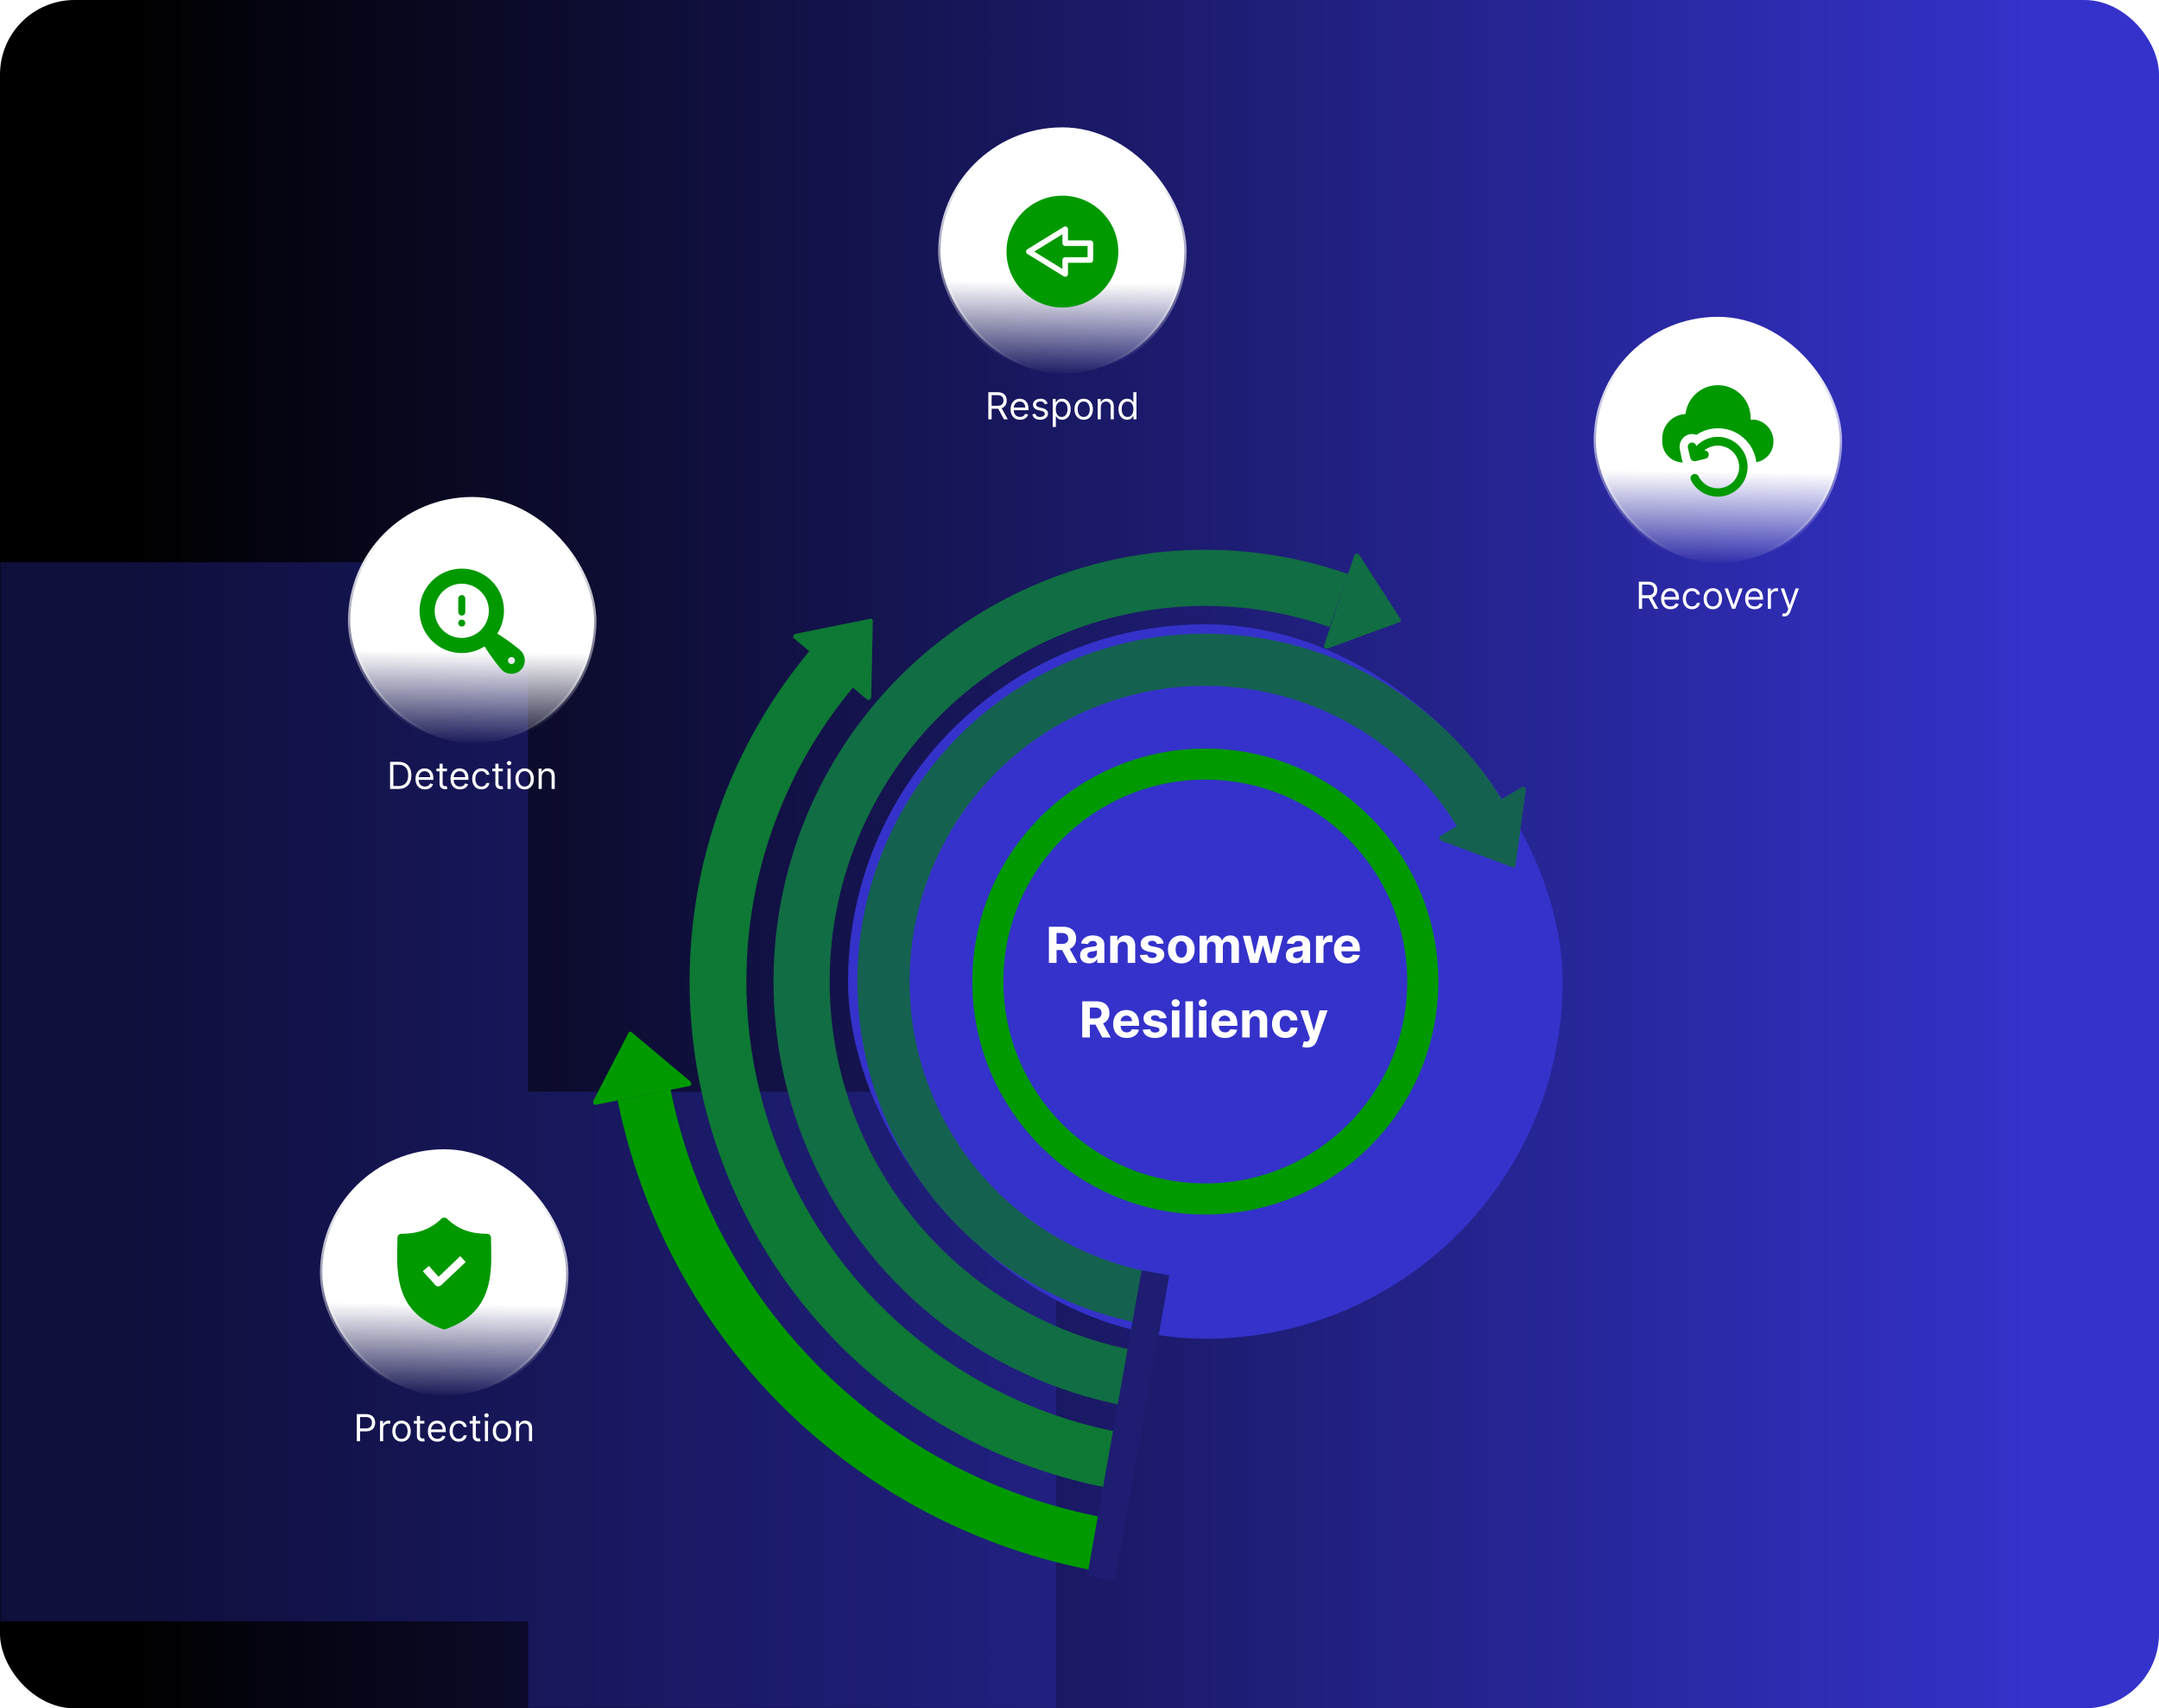 <svg width="695" height="550" viewBox="0 0 695 550" fill="none" xmlns="http://www.w3.org/2000/svg">
<rect width="695" height="550" rx="24" fill="url(#paint0_linear_2207_5895)"/>
<mask id="mask0_2207_5895" style="mask-type:alpha" maskUnits="userSpaceOnUse" x="0" y="0" width="695" height="550">
<rect width="695" height="550" rx="24" fill="url(#paint1_linear_2207_5895)"/>
</mask>
<g mask="url(#mask0_2207_5895)">
<path fill-rule="evenodd" clip-rule="evenodd" d="M170 181H0V351.488V521.977H170V692.466H340V521.977V351.488H170V181Z" fill="#3432CA" fill-opacity="0.3"/>
<g filter="url(#filter0_f_2207_5895)">
<rect x="273" y="201" width="230" height="230" rx="115" fill="#3432CA"/>
</g>
<path d="M367.874 426.177C349.505 422.821 332.267 414.927 317.727 403.211C303.187 391.495 291.807 376.329 284.623 359.094C277.438 341.859 274.676 323.101 276.589 304.527C278.502 285.952 285.029 268.151 295.575 252.742C306.121 237.333 320.353 224.805 336.975 216.298C353.598 207.791 372.083 203.575 390.75 204.034C409.417 204.492 427.673 209.611 443.858 218.923C460.043 228.236 473.642 241.447 483.419 257.356L469.106 266.152C460.796 252.63 449.236 241.401 435.479 233.485C421.722 225.569 406.205 221.218 390.338 220.829C374.471 220.439 358.758 224.022 344.629 231.253C330.5 238.484 318.403 249.133 309.439 262.23C300.474 275.328 294.927 290.459 293.301 306.248C291.675 322.036 294.022 337.98 300.129 352.63C306.236 367.28 315.909 380.17 328.268 390.129C340.627 400.088 355.279 406.798 370.893 409.65L367.874 426.177Z" fill="#156150"/>
<path d="M490.819 253.473C490.564 253.26 490.242 253.215 490.001 253.359L463.6 269.165C463.359 269.309 463.246 269.615 463.314 269.94C463.381 270.266 463.617 270.549 463.91 270.658L486.978 279.237C487.175 279.311 487.378 279.298 487.54 279.201C487.702 279.104 487.809 278.931 487.838 278.723L491.171 254.338C491.213 254.027 491.075 253.687 490.819 253.473Z" fill="#156150"/>
<path d="M363.022 452.737C344.163 449.292 326.22 441.983 310.322 431.27C294.424 420.556 280.914 406.67 270.641 390.484C260.368 374.297 253.554 356.161 250.628 337.214C247.702 318.268 248.728 298.921 253.639 280.389C258.55 261.858 267.242 244.543 279.168 229.533C291.094 214.522 305.995 202.141 322.937 193.168C339.878 184.194 358.492 178.822 377.61 177.389C396.727 175.956 415.935 178.493 434.024 184.841L428.041 201.891C412.303 196.369 395.593 194.162 378.961 195.408C362.328 196.655 346.134 201.329 331.395 209.136C316.656 216.943 303.691 227.715 293.316 240.773C282.941 253.832 275.379 268.896 271.106 285.019C266.833 301.141 265.941 317.973 268.487 334.456C271.032 350.94 276.96 366.718 285.897 380.801C294.835 394.883 306.589 406.964 320.42 416.285C334.252 425.605 349.862 431.964 366.269 434.961L363.022 452.737Z" fill="#116D43"/>
<path d="M436.715 178.217C436.383 178.22 436.108 178.396 436.019 178.662L426.223 207.831C426.134 208.098 426.247 208.403 426.51 208.607C426.773 208.811 427.135 208.873 427.429 208.765L450.537 200.296C450.735 200.224 450.881 200.082 450.941 199.903C451.001 199.724 450.97 199.523 450.857 199.346L437.544 178.646C437.374 178.382 437.048 178.213 436.715 178.217Z" fill="#116D43"/>
<path d="M358.17 479.298C329.561 474.072 302.827 461.421 280.645 442.613C258.463 423.805 241.611 399.5 231.778 372.13C221.944 344.761 219.473 315.288 224.613 286.664C229.752 258.039 242.322 231.267 261.063 209.028L275.026 220.795C258.347 240.588 247.16 264.415 242.585 289.891C238.011 315.367 240.21 341.597 248.962 365.956C257.714 390.315 272.712 411.947 292.454 428.686C312.196 445.425 335.989 456.684 361.451 461.335L358.17 479.298Z" fill="#0E7835"/>
<path d="M255.375 204.673C255.257 204.984 255.321 205.303 255.536 205.484L279.136 225.229C279.351 225.409 279.677 225.415 279.963 225.244C280.248 225.074 280.438 224.759 280.445 224.445L280.972 199.84C280.977 199.63 280.897 199.442 280.753 199.321C280.608 199.2 280.409 199.155 280.203 199.197L256.077 204.057C255.769 204.119 255.493 204.362 255.375 204.673Z" fill="#0E7835"/>
<path d="M353.318 505.858C315.358 498.924 280.348 480.77 252.808 453.74C225.269 426.709 206.464 392.045 198.822 354.221L215.848 350.781C222.802 385.201 239.915 416.746 264.976 441.343C290.037 465.94 321.896 482.461 356.439 488.771L353.318 505.858Z" fill="#009900"/>
<path d="M191.06 355.303C191.229 355.59 191.517 355.74 191.793 355.685L221.963 349.637C222.238 349.582 222.447 349.332 222.492 349.002C222.538 348.672 222.411 348.327 222.171 348.126L203.311 332.315C203.149 332.18 202.954 332.124 202.769 332.161C202.583 332.198 202.424 332.325 202.328 332.512L191.018 354.371C190.874 354.649 190.891 355.016 191.06 355.303Z" fill="#009900"/>
<circle cx="388" cy="316" r="70" stroke="#009900" stroke-width="10"/>
<path d="M337.652 310V298.364H342.243C343.122 298.364 343.872 298.521 344.493 298.835C345.118 299.146 345.593 299.587 345.919 300.159C346.249 300.727 346.413 301.396 346.413 302.165C346.413 302.937 346.247 303.602 345.913 304.159C345.58 304.712 345.097 305.136 344.464 305.432C343.836 305.727 343.074 305.875 342.18 305.875H339.107V303.898H341.783C342.252 303.898 342.643 303.833 342.953 303.705C343.264 303.576 343.495 303.383 343.646 303.125C343.802 302.867 343.879 302.547 343.879 302.165C343.879 301.778 343.802 301.453 343.646 301.188C343.495 300.922 343.262 300.722 342.947 300.585C342.637 300.445 342.245 300.375 341.771 300.375H340.112V310H337.652ZM343.936 304.705L346.828 310H344.112L341.283 304.705H343.936ZM350.595 310.165C350.038 310.165 349.542 310.068 349.107 309.875C348.671 309.678 348.326 309.388 348.072 309.006C347.822 308.619 347.697 308.138 347.697 307.562C347.697 307.078 347.786 306.67 347.964 306.341C348.143 306.011 348.385 305.746 348.692 305.545C348.999 305.345 349.347 305.193 349.737 305.091C350.131 304.989 350.544 304.917 350.976 304.875C351.483 304.822 351.893 304.773 352.203 304.727C352.514 304.678 352.739 304.606 352.879 304.511C353.019 304.417 353.089 304.277 353.089 304.091V304.057C353.089 303.697 352.976 303.419 352.749 303.222C352.525 303.025 352.207 302.926 351.794 302.926C351.358 302.926 351.012 303.023 350.754 303.216C350.497 303.405 350.326 303.644 350.243 303.932L348.004 303.75C348.118 303.22 348.341 302.761 348.675 302.375C349.008 301.985 349.438 301.686 349.964 301.477C350.495 301.265 351.108 301.159 351.805 301.159C352.29 301.159 352.754 301.216 353.197 301.33C353.644 301.443 354.04 301.619 354.385 301.858C354.733 302.097 355.008 302.403 355.209 302.778C355.41 303.15 355.51 303.595 355.51 304.114V310H353.214V308.79H353.146C353.006 309.062 352.819 309.303 352.584 309.511C352.349 309.716 352.067 309.877 351.737 309.994C351.408 310.108 351.027 310.165 350.595 310.165ZM351.288 308.494C351.644 308.494 351.959 308.424 352.232 308.284C352.504 308.14 352.718 307.947 352.874 307.705C353.029 307.462 353.107 307.187 353.107 306.881V305.955C353.031 306.004 352.927 306.049 352.794 306.091C352.665 306.129 352.519 306.165 352.357 306.199C352.194 306.229 352.031 306.258 351.868 306.284C351.705 306.307 351.557 306.328 351.425 306.347C351.141 306.388 350.893 306.455 350.68 306.545C350.468 306.636 350.304 306.759 350.186 306.915C350.069 307.066 350.01 307.256 350.01 307.483C350.01 307.812 350.129 308.064 350.368 308.239C350.61 308.409 350.917 308.494 351.288 308.494ZM359.808 304.955V310H357.388V301.273H359.695V302.812H359.797C359.99 302.305 360.314 301.903 360.768 301.608C361.223 301.309 361.774 301.159 362.422 301.159C363.028 301.159 363.556 301.292 364.007 301.557C364.458 301.822 364.808 302.201 365.058 302.693C365.308 303.182 365.433 303.765 365.433 304.443V310H363.013V304.875C363.017 304.341 362.88 303.924 362.604 303.625C362.327 303.322 361.946 303.17 361.462 303.17C361.136 303.17 360.848 303.241 360.598 303.381C360.352 303.521 360.159 303.725 360.018 303.994C359.882 304.259 359.812 304.58 359.808 304.955ZM374.602 303.761L372.386 303.898C372.348 303.708 372.267 303.538 372.142 303.386C372.017 303.231 371.852 303.108 371.648 303.017C371.447 302.922 371.206 302.875 370.926 302.875C370.551 302.875 370.235 302.955 369.977 303.114C369.72 303.269 369.591 303.477 369.591 303.739C369.591 303.947 369.674 304.123 369.841 304.267C370.008 304.411 370.294 304.527 370.699 304.614L372.278 304.932C373.127 305.106 373.759 305.386 374.176 305.773C374.593 306.159 374.801 306.667 374.801 307.295C374.801 307.867 374.633 308.369 374.295 308.801C373.962 309.233 373.504 309.57 372.92 309.812C372.341 310.051 371.672 310.17 370.915 310.17C369.759 310.17 368.839 309.93 368.153 309.449C367.472 308.964 367.072 308.305 366.955 307.472L369.335 307.347C369.407 307.699 369.581 307.968 369.858 308.153C370.134 308.335 370.489 308.426 370.92 308.426C371.345 308.426 371.686 308.345 371.943 308.182C372.205 308.015 372.337 307.801 372.341 307.54C372.337 307.32 372.244 307.14 372.062 307C371.881 306.856 371.6 306.746 371.222 306.67L369.71 306.369C368.858 306.199 368.223 305.903 367.807 305.483C367.394 305.062 367.188 304.527 367.188 303.875C367.188 303.314 367.339 302.831 367.642 302.426C367.949 302.021 368.379 301.708 368.932 301.489C369.489 301.269 370.14 301.159 370.886 301.159C371.989 301.159 372.856 301.392 373.489 301.858C374.125 302.324 374.496 302.958 374.602 303.761ZM380.268 310.17C379.386 310.17 378.623 309.983 377.979 309.608C377.339 309.229 376.844 308.703 376.496 308.028C376.147 307.35 375.973 306.564 375.973 305.67C375.973 304.769 376.147 303.981 376.496 303.307C376.844 302.629 377.339 302.102 377.979 301.727C378.623 301.348 379.386 301.159 380.268 301.159C381.151 301.159 381.912 301.348 382.553 301.727C383.196 302.102 383.693 302.629 384.041 303.307C384.39 303.981 384.564 304.769 384.564 305.67C384.564 306.564 384.39 307.35 384.041 308.028C383.693 308.703 383.196 309.229 382.553 309.608C381.912 309.983 381.151 310.17 380.268 310.17ZM380.28 308.295C380.681 308.295 381.017 308.182 381.286 307.955C381.554 307.723 381.757 307.409 381.893 307.011C382.034 306.614 382.104 306.161 382.104 305.653C382.104 305.146 382.034 304.693 381.893 304.295C381.757 303.898 381.554 303.583 381.286 303.352C381.017 303.121 380.681 303.006 380.28 303.006C379.875 303.006 379.534 303.121 379.257 303.352C378.984 303.583 378.778 303.898 378.638 304.295C378.501 304.693 378.433 305.146 378.433 305.653C378.433 306.161 378.501 306.614 378.638 307.011C378.778 307.409 378.984 307.723 379.257 307.955C379.534 308.182 379.875 308.295 380.28 308.295ZM386.138 310V301.273H388.445V302.812H388.547C388.729 302.301 389.032 301.898 389.456 301.602C389.88 301.307 390.388 301.159 390.979 301.159C391.577 301.159 392.087 301.309 392.507 301.608C392.928 301.903 393.208 302.305 393.348 302.812H393.439C393.617 302.312 393.939 301.913 394.405 301.614C394.875 301.311 395.429 301.159 396.07 301.159C396.884 301.159 397.545 301.419 398.053 301.938C398.564 302.453 398.82 303.184 398.82 304.131V310H396.405V304.608C396.405 304.123 396.276 303.759 396.018 303.517C395.761 303.275 395.439 303.153 395.053 303.153C394.613 303.153 394.27 303.294 394.024 303.574C393.778 303.85 393.655 304.216 393.655 304.67V310H391.308V304.557C391.308 304.129 391.185 303.788 390.939 303.534C390.696 303.28 390.376 303.153 389.979 303.153C389.71 303.153 389.467 303.222 389.251 303.358C389.039 303.491 388.871 303.678 388.746 303.92C388.621 304.159 388.558 304.439 388.558 304.761V310H386.138ZM402.453 310L400.078 301.273H402.527L403.879 307.136H403.959L405.368 301.273H407.771L409.203 307.102H409.277L410.607 301.273H413.05L410.68 310H408.118L406.618 304.511H406.51L405.01 310H402.453ZM416.83 310.165C416.273 310.165 415.777 310.068 415.341 309.875C414.905 309.678 414.561 309.388 414.307 309.006C414.057 308.619 413.932 308.138 413.932 307.562C413.932 307.078 414.021 306.67 414.199 306.341C414.377 306.011 414.619 305.746 414.926 305.545C415.233 305.345 415.581 305.193 415.972 305.091C416.366 304.989 416.778 304.917 417.21 304.875C417.718 304.822 418.127 304.773 418.438 304.727C418.748 304.678 418.973 304.606 419.114 304.511C419.254 304.417 419.324 304.277 419.324 304.091V304.057C419.324 303.697 419.21 303.419 418.983 303.222C418.759 303.025 418.441 302.926 418.028 302.926C417.593 302.926 417.246 303.023 416.989 303.216C416.731 303.405 416.561 303.644 416.477 303.932L414.239 303.75C414.352 303.22 414.576 302.761 414.909 302.375C415.242 301.985 415.672 301.686 416.199 301.477C416.729 301.265 417.343 301.159 418.04 301.159C418.525 301.159 418.989 301.216 419.432 301.33C419.879 301.443 420.275 301.619 420.619 301.858C420.968 302.097 421.242 302.403 421.443 302.778C421.644 303.15 421.744 303.595 421.744 304.114V310H419.449V308.79H419.381C419.241 309.062 419.053 309.303 418.818 309.511C418.583 309.716 418.301 309.877 417.972 309.994C417.642 310.108 417.261 310.165 416.83 310.165ZM417.523 308.494C417.879 308.494 418.193 308.424 418.466 308.284C418.739 308.14 418.953 307.947 419.108 307.705C419.263 307.462 419.341 307.187 419.341 306.881V305.955C419.265 306.004 419.161 306.049 419.028 306.091C418.9 306.129 418.754 306.165 418.591 306.199C418.428 306.229 418.265 306.258 418.102 306.284C417.939 306.307 417.792 306.328 417.659 306.347C417.375 306.388 417.127 306.455 416.915 306.545C416.703 306.636 416.538 306.759 416.42 306.915C416.303 307.066 416.244 307.256 416.244 307.483C416.244 307.812 416.364 308.064 416.602 308.239C416.845 308.409 417.152 308.494 417.523 308.494ZM423.622 310V301.273H425.969V302.795H426.06C426.219 302.254 426.486 301.845 426.861 301.568C427.236 301.288 427.668 301.148 428.156 301.148C428.277 301.148 428.408 301.155 428.548 301.17C428.688 301.186 428.812 301.206 428.918 301.233V303.381C428.804 303.347 428.647 303.316 428.446 303.29C428.245 303.263 428.062 303.25 427.895 303.25C427.539 303.25 427.221 303.328 426.94 303.483C426.664 303.634 426.444 303.847 426.281 304.119C426.122 304.392 426.043 304.706 426.043 305.062V310H423.622ZM433.74 310.17C432.842 310.17 432.07 309.989 431.422 309.625C430.778 309.258 430.282 308.739 429.933 308.068C429.585 307.394 429.411 306.597 429.411 305.676C429.411 304.778 429.585 303.991 429.933 303.312C430.282 302.634 430.772 302.106 431.405 301.727C432.041 301.348 432.787 301.159 433.643 301.159C434.219 301.159 434.755 301.252 435.251 301.438C435.751 301.619 436.187 301.894 436.558 302.261C436.933 302.629 437.225 303.091 437.433 303.648C437.642 304.201 437.746 304.848 437.746 305.591V306.256H430.376V304.756H435.467C435.467 304.407 435.392 304.098 435.24 303.83C435.089 303.561 434.878 303.35 434.609 303.199C434.344 303.044 434.036 302.966 433.683 302.966C433.316 302.966 432.99 303.051 432.706 303.222C432.426 303.388 432.206 303.614 432.047 303.898C431.888 304.178 431.806 304.491 431.803 304.835V306.261C431.803 306.693 431.882 307.066 432.041 307.381C432.204 307.695 432.433 307.938 432.729 308.108C433.024 308.278 433.375 308.364 433.78 308.364C434.049 308.364 434.295 308.326 434.518 308.25C434.742 308.174 434.933 308.061 435.092 307.909C435.251 307.758 435.373 307.572 435.456 307.352L437.695 307.5C437.581 308.038 437.348 308.508 436.996 308.909C436.647 309.307 436.196 309.617 435.643 309.841C435.094 310.061 434.46 310.17 433.74 310.17ZM348.379 334V322.364H352.969C353.848 322.364 354.598 322.521 355.219 322.835C355.844 323.146 356.32 323.587 356.646 324.159C356.975 324.727 357.14 325.396 357.14 326.165C357.14 326.937 356.973 327.602 356.64 328.159C356.307 328.712 355.824 329.136 355.191 329.432C354.562 329.727 353.801 329.875 352.907 329.875H349.833V327.898H352.509C352.979 327.898 353.369 327.833 353.68 327.705C353.99 327.576 354.221 327.383 354.373 327.125C354.528 326.867 354.606 326.547 354.606 326.165C354.606 325.778 354.528 325.453 354.373 325.188C354.221 324.922 353.988 324.722 353.674 324.585C353.363 324.445 352.971 324.375 352.498 324.375H350.839V334H348.379ZM354.663 328.705L357.555 334H354.839L352.009 328.705H354.663ZM362.67 334.17C361.772 334.17 360.999 333.989 360.352 333.625C359.708 333.258 359.211 332.739 358.863 332.068C358.514 331.394 358.34 330.597 358.34 329.676C358.34 328.778 358.514 327.991 358.863 327.312C359.211 326.634 359.702 326.106 360.335 325.727C360.971 325.348 361.717 325.159 362.573 325.159C363.149 325.159 363.685 325.252 364.181 325.438C364.681 325.619 365.117 325.894 365.488 326.261C365.863 326.629 366.155 327.091 366.363 327.648C366.571 328.201 366.675 328.848 366.675 329.591V330.256H359.306V328.756H364.397C364.397 328.407 364.321 328.098 364.17 327.83C364.018 327.561 363.808 327.35 363.539 327.199C363.274 327.044 362.965 326.966 362.613 326.966C362.246 326.966 361.92 327.051 361.636 327.222C361.355 327.388 361.136 327.614 360.977 327.898C360.817 328.178 360.736 328.491 360.732 328.835V330.261C360.732 330.693 360.812 331.066 360.971 331.381C361.134 331.695 361.363 331.938 361.658 332.108C361.954 332.278 362.304 332.364 362.71 332.364C362.978 332.364 363.225 332.326 363.448 332.25C363.672 332.174 363.863 332.061 364.022 331.909C364.181 331.758 364.302 331.572 364.386 331.352L366.624 331.5C366.511 332.038 366.278 332.508 365.925 332.909C365.577 333.307 365.126 333.617 364.573 333.841C364.024 334.061 363.389 334.17 362.67 334.17ZM375.516 327.761L373.3 327.898C373.263 327.708 373.181 327.538 373.056 327.386C372.931 327.231 372.766 327.108 372.562 327.017C372.361 326.922 372.121 326.875 371.84 326.875C371.465 326.875 371.149 326.955 370.891 327.114C370.634 327.269 370.505 327.477 370.505 327.739C370.505 327.947 370.588 328.123 370.755 328.267C370.922 328.411 371.208 328.527 371.613 328.614L373.192 328.932C374.041 329.106 374.674 329.386 375.09 329.773C375.507 330.159 375.715 330.667 375.715 331.295C375.715 331.867 375.547 332.369 375.21 332.801C374.876 333.233 374.418 333.57 373.835 333.812C373.255 334.051 372.586 334.17 371.829 334.17C370.674 334.17 369.753 333.93 369.067 333.449C368.386 332.964 367.986 332.305 367.869 331.472L370.249 331.347C370.321 331.699 370.496 331.968 370.772 332.153C371.049 332.335 371.403 332.426 371.835 332.426C372.259 332.426 372.6 332.345 372.857 332.182C373.119 332.015 373.251 331.801 373.255 331.54C373.251 331.32 373.158 331.14 372.977 331C372.795 330.856 372.514 330.746 372.136 330.67L370.624 330.369C369.772 330.199 369.138 329.903 368.721 329.483C368.308 329.062 368.102 328.527 368.102 327.875C368.102 327.314 368.253 326.831 368.556 326.426C368.863 326.021 369.293 325.708 369.846 325.489C370.403 325.269 371.054 325.159 371.8 325.159C372.903 325.159 373.77 325.392 374.403 325.858C375.039 326.324 375.41 326.958 375.516 327.761ZM377.239 334V325.273H379.66V334H377.239ZM378.455 324.148C378.095 324.148 377.787 324.028 377.529 323.79C377.275 323.547 377.148 323.258 377.148 322.92C377.148 322.587 377.275 322.301 377.529 322.062C377.787 321.82 378.095 321.699 378.455 321.699C378.815 321.699 379.122 321.82 379.376 322.062C379.633 322.301 379.762 322.587 379.762 322.92C379.762 323.258 379.633 323.547 379.376 323.79C379.122 324.028 378.815 324.148 378.455 324.148ZM384.019 322.364V334H381.599V322.364H384.019ZM385.958 334V325.273H388.379V334H385.958ZM387.174 324.148C386.814 324.148 386.505 324.028 386.248 323.79C385.994 323.547 385.867 323.258 385.867 322.92C385.867 322.587 385.994 322.301 386.248 322.062C386.505 321.82 386.814 321.699 387.174 321.699C387.534 321.699 387.841 321.82 388.094 322.062C388.352 322.301 388.481 322.587 388.481 322.92C388.481 323.258 388.352 323.547 388.094 323.79C387.841 324.028 387.534 324.148 387.174 324.148ZM394.295 334.17C393.397 334.17 392.624 333.989 391.977 333.625C391.333 333.258 390.836 332.739 390.488 332.068C390.139 331.394 389.965 330.597 389.965 329.676C389.965 328.778 390.139 327.991 390.488 327.312C390.836 326.634 391.327 326.106 391.96 325.727C392.596 325.348 393.342 325.159 394.198 325.159C394.774 325.159 395.31 325.252 395.806 325.438C396.306 325.619 396.742 325.894 397.113 326.261C397.488 326.629 397.78 327.091 397.988 327.648C398.196 328.201 398.3 328.848 398.3 329.591V330.256H390.931V328.756H396.022C396.022 328.407 395.946 328.098 395.795 327.83C395.643 327.561 395.433 327.35 395.164 327.199C394.899 327.044 394.59 326.966 394.238 326.966C393.871 326.966 393.545 327.051 393.261 327.222C392.98 327.388 392.761 327.614 392.602 327.898C392.442 328.178 392.361 328.491 392.357 328.835V330.261C392.357 330.693 392.437 331.066 392.596 331.381C392.759 331.695 392.988 331.938 393.283 332.108C393.579 332.278 393.929 332.364 394.335 332.364C394.603 332.364 394.85 332.326 395.073 332.25C395.297 332.174 395.488 332.061 395.647 331.909C395.806 331.758 395.927 331.572 396.011 331.352L398.249 331.5C398.136 332.038 397.903 332.508 397.55 332.909C397.202 333.307 396.751 333.617 396.198 333.841C395.649 334.061 395.014 334.17 394.295 334.17ZM402.3 328.955V334H399.88V325.273H402.187V326.812H402.289C402.482 326.305 402.806 325.903 403.261 325.608C403.715 325.309 404.266 325.159 404.914 325.159C405.52 325.159 406.049 325.292 406.499 325.557C406.95 325.822 407.3 326.201 407.55 326.693C407.8 327.182 407.925 327.765 407.925 328.443V334H405.505V328.875C405.509 328.341 405.372 327.924 405.096 327.625C404.819 327.322 404.439 327.17 403.954 327.17C403.628 327.17 403.34 327.241 403.09 327.381C402.844 327.521 402.651 327.725 402.511 327.994C402.374 328.259 402.304 328.58 402.3 328.955ZM413.776 334.17C412.882 334.17 412.113 333.981 411.469 333.602C410.829 333.22 410.337 332.689 409.992 332.011C409.651 331.333 409.481 330.553 409.481 329.67C409.481 328.777 409.653 327.992 409.998 327.318C410.346 326.64 410.841 326.112 411.481 325.733C412.121 325.35 412.882 325.159 413.765 325.159C414.526 325.159 415.193 325.297 415.765 325.574C416.337 325.85 416.79 326.239 417.123 326.739C417.456 327.239 417.64 327.826 417.674 328.5H415.39C415.326 328.064 415.155 327.714 414.879 327.449C414.606 327.18 414.248 327.045 413.805 327.045C413.43 327.045 413.102 327.148 412.822 327.352C412.545 327.553 412.329 327.847 412.174 328.233C412.019 328.619 411.941 329.087 411.941 329.636C411.941 330.193 412.017 330.667 412.168 331.057C412.324 331.447 412.541 331.744 412.822 331.949C413.102 332.153 413.43 332.256 413.805 332.256C414.081 332.256 414.329 332.199 414.549 332.085C414.772 331.972 414.956 331.807 415.1 331.591C415.248 331.371 415.344 331.108 415.39 330.801H417.674C417.636 331.468 417.454 332.055 417.129 332.562C416.807 333.066 416.362 333.46 415.793 333.744C415.225 334.028 414.553 334.17 413.776 334.17ZM420.718 337.273C420.411 337.273 420.123 337.248 419.854 337.199C419.589 337.153 419.37 337.095 419.195 337.023L419.741 335.216C420.025 335.303 420.281 335.35 420.508 335.358C420.739 335.366 420.938 335.313 421.104 335.199C421.275 335.085 421.413 334.892 421.519 334.619L421.661 334.25L418.531 325.273H421.076L422.883 331.682H422.974L424.798 325.273H427.36L423.968 334.943C423.805 335.413 423.584 335.822 423.303 336.17C423.027 336.523 422.676 336.794 422.252 336.983C421.828 337.176 421.317 337.273 420.718 337.273Z" fill="white"/>
<rect x="513.75" y="102.75" width="78.5" height="78.5" rx="39.25" fill="url(#paint2_linear_2207_5895)" stroke="url(#paint3_linear_2207_5895)" stroke-width="1.5"/>
<g clip-path="url(#clip0_2207_5895)">
<path d="M570.886 142.232C570.888 143.799 570.338 145.317 569.331 146.519C568.324 147.72 566.926 148.528 565.383 148.8C565.022 145.776 563.559 142.991 561.275 140.978C558.991 138.964 556.044 137.863 552.999 137.884C550.546 137.88 548.148 138.615 546.12 139.994C545.385 139.727 544.591 139.669 543.826 139.829C543.298 139.956 542.801 140.186 542.362 140.505C541.923 140.825 541.551 141.228 541.268 141.692C540.985 142.155 540.796 142.67 540.713 143.207C540.629 143.743 540.652 144.291 540.781 144.819L541.331 147.516L541.441 148.029C541.509 148.32 541.607 148.603 541.735 148.873C539.972 148.868 538.283 148.165 537.038 146.916C535.793 145.668 535.094 143.977 535.094 142.214V141.095C535.096 139.084 535.874 137.152 537.265 135.7C538.655 134.248 540.552 133.387 542.56 133.298C542.876 130.618 544.209 128.162 546.283 126.436C548.357 124.71 551.015 123.846 553.707 124.023C556.4 124.199 558.922 125.402 560.753 127.384C562.584 129.366 563.585 131.976 563.548 134.674C563.557 134.832 563.557 134.992 563.548 135.151C564.072 135.086 564.602 135.086 565.126 135.151C566.772 135.452 568.257 136.33 569.313 137.628C570.369 138.927 570.927 140.559 570.886 142.232ZM552.999 140.636C551.693 140.635 550.401 140.901 549.202 141.418C548.003 141.936 546.923 142.694 546.028 143.645V143.535C545.941 143.178 545.717 142.87 545.404 142.678C545.092 142.486 544.716 142.424 544.358 142.507C544.182 142.55 544.016 142.628 543.87 142.735C543.724 142.842 543.601 142.977 543.507 143.132C543.413 143.287 543.351 143.46 543.324 143.639C543.297 143.818 543.305 144.001 543.349 144.177L544.12 147.406C544.19 147.708 544.361 147.978 544.604 148.171C544.847 148.364 545.149 148.469 545.459 148.47H545.771L549.018 147.699C549.372 147.608 549.677 147.383 549.869 147.072C550.06 146.76 550.124 146.387 550.046 146.03C549.965 145.721 549.781 145.45 549.523 145.263C549.266 145.076 548.951 144.983 548.633 145.002C549.74 144.101 551.1 143.567 552.524 143.474C553.948 143.38 555.366 143.732 556.582 144.48C557.797 145.228 558.75 146.336 559.307 147.65C559.865 148.963 560.001 150.418 559.695 151.812C559.389 153.206 558.658 154.471 557.601 155.431C556.545 156.39 555.216 156.998 553.799 157.169C552.382 157.34 550.947 157.066 549.693 156.385C548.438 155.704 547.427 154.649 546.798 153.368C546.638 153.039 546.353 152.788 546.008 152.67C545.662 152.551 545.283 152.574 544.955 152.735C544.626 152.896 544.375 153.18 544.256 153.526C544.138 153.872 544.161 154.25 544.322 154.579C545.088 156.11 546.249 157.409 547.684 158.342C549.12 159.275 550.778 159.809 552.489 159.888C554.199 159.968 555.9 159.59 557.415 158.793C558.931 157.996 560.207 156.81 561.111 155.356C562.016 153.903 562.517 152.234 562.562 150.523C562.608 148.811 562.196 147.118 561.37 145.619C560.543 144.119 559.332 142.867 557.861 141.991C556.39 141.115 554.711 140.647 552.999 140.636Z" fill="#009900"/>
</g>
<path d="M527.561 196V187.273H530.51C531.191 187.273 531.751 187.389 532.189 187.622C532.626 187.852 532.95 188.169 533.16 188.572C533.37 188.976 533.475 189.435 533.475 189.949C533.475 190.463 533.37 190.919 533.16 191.317C532.95 191.714 532.627 192.027 532.193 192.254C531.758 192.479 531.203 192.591 530.527 192.591H528.14V191.636H530.493C530.958 191.636 531.333 191.568 531.618 191.432C531.904 191.295 532.112 191.102 532.24 190.852C532.37 190.599 532.436 190.298 532.436 189.949C532.436 189.599 532.37 189.294 532.24 189.033C532.109 188.771 531.9 188.57 531.613 188.428C531.326 188.283 530.947 188.21 530.475 188.21H528.618V196H527.561ZM531.669 192.08L533.816 196H532.589L530.475 192.08H531.669ZM537.774 196.136C537.143 196.136 536.599 195.997 536.142 195.719C535.688 195.438 535.337 195.045 535.089 194.543C534.845 194.037 534.723 193.449 534.723 192.778C534.723 192.108 534.845 191.517 535.089 191.006C535.337 190.491 535.68 190.091 536.121 189.804C536.564 189.514 537.081 189.369 537.672 189.369C538.013 189.369 538.349 189.426 538.682 189.54C539.014 189.653 539.317 189.838 539.589 190.094C539.862 190.347 540.08 190.682 540.241 191.099C540.403 191.517 540.484 192.031 540.484 192.642V193.068H535.439V192.199H539.462C539.462 191.83 539.388 191.5 539.24 191.21C539.095 190.92 538.888 190.692 538.618 190.524C538.351 190.357 538.036 190.273 537.672 190.273C537.271 190.273 536.925 190.372 536.632 190.571C536.342 190.767 536.119 191.023 535.963 191.338C535.807 191.653 535.729 191.991 535.729 192.352V192.932C535.729 193.426 535.814 193.845 535.984 194.189C536.158 194.53 536.398 194.79 536.705 194.969C537.011 195.145 537.368 195.233 537.774 195.233C538.038 195.233 538.277 195.196 538.49 195.122C538.706 195.045 538.892 194.932 539.048 194.781C539.205 194.628 539.325 194.437 539.411 194.21L540.382 194.483C540.28 194.812 540.108 195.102 539.866 195.352C539.625 195.599 539.327 195.793 538.972 195.932C538.616 196.068 538.217 196.136 537.774 196.136ZM544.673 196.136C544.06 196.136 543.531 195.991 543.088 195.702C542.645 195.412 542.304 195.013 542.065 194.504C541.827 193.996 541.707 193.415 541.707 192.761C541.707 192.097 541.83 191.51 542.074 191.001C542.321 190.49 542.665 190.091 543.105 189.804C543.548 189.514 544.065 189.369 544.656 189.369C545.116 189.369 545.531 189.455 545.901 189.625C546.27 189.795 546.572 190.034 546.808 190.341C547.044 190.648 547.19 191.006 547.247 191.415H546.241C546.165 191.116 545.994 190.852 545.73 190.622C545.469 190.389 545.116 190.273 544.673 190.273C544.281 190.273 543.938 190.375 543.642 190.58C543.349 190.781 543.121 191.067 542.956 191.436C542.794 191.803 542.713 192.233 542.713 192.727C542.713 193.233 542.793 193.673 542.952 194.048C543.114 194.423 543.341 194.714 543.634 194.922C543.929 195.129 544.276 195.233 544.673 195.233C544.935 195.233 545.172 195.188 545.385 195.097C545.598 195.006 545.778 194.875 545.926 194.705C546.074 194.534 546.179 194.33 546.241 194.091H547.247C547.19 194.477 547.05 194.825 546.825 195.135C546.604 195.442 546.31 195.686 545.943 195.868C545.58 196.047 545.156 196.136 544.673 196.136ZM551.376 196.136C550.786 196.136 550.267 195.996 549.821 195.714C549.378 195.433 549.031 195.04 548.781 194.534C548.534 194.028 548.411 193.437 548.411 192.761C548.411 192.08 548.534 191.484 548.781 190.976C549.031 190.467 549.378 190.072 549.821 189.791C550.267 189.51 550.786 189.369 551.376 189.369C551.967 189.369 552.484 189.51 552.928 189.791C553.374 190.072 553.72 190.467 553.967 190.976C554.217 191.484 554.342 192.08 554.342 192.761C554.342 193.437 554.217 194.028 553.967 194.534C553.72 195.04 553.374 195.433 552.928 195.714C552.484 195.996 551.967 196.136 551.376 196.136ZM551.376 195.233C551.825 195.233 552.195 195.118 552.484 194.888C552.774 194.658 552.989 194.355 553.128 193.98C553.267 193.605 553.337 193.199 553.337 192.761C553.337 192.324 553.267 191.916 553.128 191.538C552.989 191.161 552.774 190.855 552.484 190.622C552.195 190.389 551.825 190.273 551.376 190.273C550.928 190.273 550.558 190.389 550.268 190.622C549.979 190.855 549.764 191.161 549.625 191.538C549.486 191.916 549.416 192.324 549.416 192.761C549.416 193.199 549.486 193.605 549.625 193.98C549.764 194.355 549.979 194.658 550.268 194.888C550.558 195.118 550.928 195.233 551.376 195.233ZM560.995 189.455L558.575 196H557.552L555.132 189.455H556.223L558.029 194.67H558.098L559.904 189.455H560.995ZM564.833 196.136C564.202 196.136 563.658 195.997 563.201 195.719C562.746 195.438 562.395 195.045 562.148 194.543C561.904 194.037 561.782 193.449 561.782 192.778C561.782 192.108 561.904 191.517 562.148 191.006C562.395 190.491 562.739 190.091 563.179 189.804C563.623 189.514 564.14 189.369 564.73 189.369C565.071 189.369 565.408 189.426 565.74 189.54C566.073 189.653 566.375 189.838 566.648 190.094C566.921 190.347 567.138 190.682 567.3 191.099C567.462 191.517 567.543 192.031 567.543 192.642V193.068H562.498V192.199H566.52C566.52 191.83 566.446 191.5 566.299 191.21C566.154 190.92 565.946 190.692 565.676 190.524C565.409 190.357 565.094 190.273 564.73 190.273C564.33 190.273 563.983 190.372 563.691 190.571C563.401 190.767 563.178 191.023 563.022 191.338C562.865 191.653 562.787 191.991 562.787 192.352V192.932C562.787 193.426 562.873 193.845 563.043 194.189C563.216 194.53 563.456 194.79 563.763 194.969C564.07 195.145 564.426 195.233 564.833 195.233C565.097 195.233 565.336 195.196 565.549 195.122C565.765 195.045 565.951 194.932 566.107 194.781C566.263 194.628 566.384 194.437 566.469 194.21L567.441 194.483C567.338 194.812 567.167 195.102 566.925 195.352C566.684 195.599 566.385 195.793 566.03 195.932C565.675 196.068 565.276 196.136 564.833 196.136ZM569.073 196V189.455H570.044V190.443H570.113C570.232 190.119 570.448 189.857 570.76 189.655C571.073 189.453 571.425 189.352 571.817 189.352C571.891 189.352 571.983 189.354 572.094 189.357C572.205 189.359 572.289 189.364 572.346 189.369V190.392C572.311 190.384 572.233 190.371 572.111 190.354C571.992 190.334 571.865 190.324 571.732 190.324C571.414 190.324 571.13 190.391 570.88 190.524C570.632 190.655 570.436 190.837 570.292 191.07C570.15 191.3 570.078 191.562 570.078 191.858V196H569.073ZM574.385 198.455C574.214 198.455 574.062 198.44 573.929 198.412C573.795 198.386 573.703 198.361 573.652 198.335L573.907 197.449C574.152 197.511 574.368 197.534 574.555 197.517C574.743 197.5 574.909 197.416 575.054 197.266C575.201 197.118 575.336 196.878 575.458 196.545L575.646 196.034L573.225 189.455H574.316L576.123 194.67H576.191L577.998 189.455H579.089L576.311 196.955C576.186 197.293 576.031 197.572 575.846 197.794C575.662 198.018 575.447 198.185 575.203 198.293C574.961 198.401 574.689 198.455 574.385 198.455Z" fill="white"/>
<rect x="302.75" y="41.75" width="78.5" height="78.5" rx="39.25" fill="url(#paint4_linear_2207_5895)" stroke="url(#paint5_linear_2207_5895)" stroke-width="1.5"/>
<g clip-path="url(#clip1_2207_5895)">
<path d="M342 63C332.073 63 324 71.073 324 81C324 90.927 332.073 99 342 99C351.927 99 360 90.927 360 81C360 71.073 351.927 63 342 63ZM351.9 83.7C351.9 84.195 351.495 84.6 351 84.6H343.8V88.2C343.8 88.524 343.62 88.83 343.341 88.983C343.206 89.064 343.053 89.1 342.9 89.1C342.738 89.1 342.576 89.055 342.432 88.965L330.732 81.765C330.462 81.603 330.3 81.315 330.3 81C330.3 80.685 330.462 80.397 330.732 80.235L342.432 73.035C342.711 72.864 343.062 72.855 343.341 73.017C343.62 73.179 343.8 73.476 343.8 73.8V77.4H351C351.495 77.4 351.9 77.805 351.9 78.3V83.7Z" fill="#009900"/>
<path d="M342.003 78.3V75.411L332.922 81L342.003 86.589V83.7C342.003 83.205 342.408 82.8 342.903 82.8H350.103V79.2H342.903C342.408 79.2 342.003 78.795 342.003 78.3Z" fill="#009900"/>
</g>
<path d="M318.154 135V126.273H321.103C321.785 126.273 322.345 126.389 322.782 126.622C323.22 126.852 323.544 127.169 323.754 127.572C323.964 127.976 324.069 128.435 324.069 128.949C324.069 129.463 323.964 129.919 323.754 130.317C323.544 130.714 323.221 131.027 322.787 131.254C322.352 131.479 321.797 131.591 321.12 131.591H318.734V130.636H321.086C321.552 130.636 321.927 130.568 322.211 130.432C322.498 130.295 322.706 130.102 322.833 129.852C322.964 129.599 323.029 129.298 323.029 128.949C323.029 128.599 322.964 128.294 322.833 128.033C322.703 127.771 322.494 127.57 322.207 127.428C321.92 127.283 321.541 127.21 321.069 127.21H319.211V135H318.154ZM322.262 131.08L324.41 135H323.183L321.069 131.08H322.262ZM328.368 135.136C327.737 135.136 327.193 134.997 326.736 134.719C326.281 134.438 325.93 134.045 325.683 133.543C325.439 133.037 325.317 132.449 325.317 131.778C325.317 131.108 325.439 130.517 325.683 130.006C325.93 129.491 326.274 129.091 326.714 128.804C327.158 128.514 327.675 128.369 328.266 128.369C328.607 128.369 328.943 128.426 329.276 128.54C329.608 128.653 329.911 128.838 330.183 129.094C330.456 129.347 330.673 129.682 330.835 130.099C330.997 130.517 331.078 131.031 331.078 131.642V132.068H326.033V131.199H330.055C330.055 130.83 329.982 130.5 329.834 130.21C329.689 129.92 329.482 129.692 329.212 129.524C328.945 129.357 328.629 129.273 328.266 129.273C327.865 129.273 327.518 129.372 327.226 129.571C326.936 129.767 326.713 130.023 326.557 130.338C326.401 130.653 326.322 130.991 326.322 131.352V131.932C326.322 132.426 326.408 132.845 326.578 133.189C326.751 133.53 326.991 133.79 327.298 133.969C327.605 134.145 327.962 134.233 328.368 134.233C328.632 134.233 328.871 134.196 329.084 134.122C329.3 134.045 329.486 133.932 329.642 133.781C329.798 133.628 329.919 133.437 330.004 133.21L330.976 133.483C330.874 133.812 330.702 134.102 330.46 134.352C330.219 134.599 329.92 134.793 329.565 134.932C329.21 135.068 328.811 135.136 328.368 135.136ZM337.244 129.92L336.341 130.176C336.284 130.026 336.2 129.879 336.089 129.737C335.982 129.592 335.834 129.473 335.646 129.379C335.459 129.286 335.219 129.239 334.926 129.239C334.526 129.239 334.192 129.331 333.925 129.516C333.661 129.697 333.528 129.929 333.528 130.21C333.528 130.46 333.619 130.658 333.801 130.803C333.983 130.947 334.267 131.068 334.653 131.165L335.625 131.403C336.21 131.545 336.646 131.763 336.933 132.055C337.22 132.345 337.364 132.719 337.364 133.176C337.364 133.551 337.256 133.886 337.04 134.182C336.827 134.477 336.528 134.71 336.145 134.881C335.761 135.051 335.315 135.136 334.807 135.136C334.139 135.136 333.587 134.991 333.149 134.702C332.712 134.412 332.435 133.989 332.318 133.432L333.273 133.193C333.364 133.545 333.536 133.81 333.788 133.986C334.044 134.162 334.378 134.25 334.79 134.25C335.259 134.25 335.631 134.151 335.906 133.952C336.185 133.75 336.324 133.509 336.324 133.227C336.324 133 336.244 132.81 336.085 132.656C335.926 132.5 335.682 132.384 335.352 132.307L334.261 132.051C333.662 131.909 333.222 131.689 332.94 131.391C332.662 131.089 332.523 130.713 332.523 130.261C332.523 129.892 332.626 129.565 332.834 129.281C333.044 128.997 333.33 128.774 333.69 128.612C334.054 128.45 334.466 128.369 334.926 128.369C335.574 128.369 336.082 128.511 336.452 128.795C336.824 129.08 337.088 129.455 337.244 129.92ZM338.877 137.455V128.455H339.849V129.494H339.968C340.042 129.381 340.145 129.236 340.275 129.06C340.409 128.881 340.599 128.722 340.846 128.582C341.096 128.44 341.434 128.369 341.86 128.369C342.412 128.369 342.897 128.507 343.318 128.783C343.738 129.058 344.066 129.449 344.302 129.955C344.538 130.46 344.656 131.057 344.656 131.744C344.656 132.438 344.538 133.038 344.302 133.547C344.066 134.053 343.74 134.445 343.322 134.723C342.904 134.999 342.423 135.136 341.877 135.136C341.457 135.136 341.12 135.067 340.868 134.928C340.615 134.786 340.42 134.625 340.284 134.446C340.147 134.264 340.042 134.114 339.968 133.994H339.883V137.455H338.877ZM339.866 131.727C339.866 132.222 339.939 132.658 340.083 133.036C340.228 133.411 340.44 133.705 340.718 133.918C340.997 134.128 341.338 134.233 341.741 134.233C342.162 134.233 342.512 134.122 342.794 133.901C343.078 133.676 343.291 133.375 343.433 132.997C343.578 132.616 343.65 132.193 343.65 131.727C343.65 131.267 343.579 130.852 343.437 130.483C343.298 130.111 343.086 129.817 342.802 129.601C342.521 129.382 342.167 129.273 341.741 129.273C341.332 129.273 340.988 129.376 340.71 129.584C340.431 129.788 340.221 130.075 340.079 130.445C339.937 130.811 339.866 131.239 339.866 131.727ZM348.849 135.136C348.258 135.136 347.74 134.996 347.294 134.714C346.85 134.433 346.504 134.04 346.254 133.534C346.007 133.028 345.883 132.437 345.883 131.761C345.883 131.08 346.007 130.484 346.254 129.976C346.504 129.467 346.85 129.072 347.294 128.791C347.74 128.51 348.258 128.369 348.849 128.369C349.44 128.369 349.957 128.51 350.4 128.791C350.846 129.072 351.193 129.467 351.44 129.976C351.69 130.484 351.815 131.08 351.815 131.761C351.815 132.437 351.69 133.028 351.44 133.534C351.193 134.04 350.846 134.433 350.4 134.714C349.957 134.996 349.44 135.136 348.849 135.136ZM348.849 134.233C349.298 134.233 349.667 134.118 349.957 133.888C350.247 133.658 350.461 133.355 350.6 132.98C350.74 132.605 350.809 132.199 350.809 131.761C350.809 131.324 350.74 130.916 350.6 130.538C350.461 130.161 350.247 129.855 349.957 129.622C349.667 129.389 349.298 129.273 348.849 129.273C348.4 129.273 348.031 129.389 347.741 129.622C347.451 129.855 347.237 130.161 347.098 130.538C346.958 130.916 346.889 131.324 346.889 131.761C346.889 132.199 346.958 132.605 347.098 132.98C347.237 133.355 347.451 133.658 347.741 133.888C348.031 134.118 348.4 134.233 348.849 134.233ZM354.356 131.062V135H353.35V128.455H354.322V129.477H354.407C354.56 129.145 354.793 128.878 355.106 128.676C355.418 128.472 355.822 128.369 356.316 128.369C356.759 128.369 357.147 128.46 357.479 128.642C357.812 128.821 358.07 129.094 358.255 129.46C358.44 129.824 358.532 130.284 358.532 130.841V135H357.526V130.909C357.526 130.395 357.393 129.994 357.126 129.707C356.859 129.418 356.492 129.273 356.026 129.273C355.705 129.273 355.418 129.342 355.165 129.482C354.915 129.621 354.718 129.824 354.573 130.091C354.428 130.358 354.356 130.682 354.356 131.062ZM362.841 135.136C362.296 135.136 361.814 134.999 361.397 134.723C360.979 134.445 360.652 134.053 360.417 133.547C360.181 133.038 360.063 132.438 360.063 131.744C360.063 131.057 360.181 130.46 360.417 129.955C360.652 129.449 360.98 129.058 361.401 128.783C361.821 128.507 362.307 128.369 362.858 128.369C363.284 128.369 363.621 128.44 363.868 128.582C364.118 128.722 364.309 128.881 364.439 129.06C364.573 129.236 364.676 129.381 364.75 129.494H364.836V126.273H365.841V135H364.87V133.994H364.75C364.676 134.114 364.571 134.264 364.435 134.446C364.299 134.625 364.104 134.786 363.851 134.928C363.598 135.067 363.262 135.136 362.841 135.136ZM362.978 134.233C363.381 134.233 363.722 134.128 364 133.918C364.279 133.705 364.49 133.411 364.635 133.036C364.78 132.658 364.853 132.222 364.853 131.727C364.853 131.239 364.782 130.811 364.64 130.445C364.498 130.075 364.287 129.788 364.009 129.584C363.73 129.376 363.387 129.273 362.978 129.273C362.551 129.273 362.196 129.382 361.912 129.601C361.631 129.817 361.419 130.111 361.277 130.483C361.138 130.852 361.069 131.267 361.069 131.727C361.069 132.193 361.14 132.616 361.282 132.997C361.426 133.375 361.64 133.676 361.921 133.901C362.205 134.122 362.557 134.233 362.978 134.233Z" fill="white"/>
<rect x="103.75" y="370.75" width="78.5" height="78.5" rx="39.25" fill="url(#paint6_linear_2207_5895)" stroke="url(#paint7_linear_2207_5895)" stroke-width="1.5"/>
<path d="M158.112 401.266C158.069 400.319 158.069 399.415 158.069 398.511C158.069 397.779 157.509 397.22 156.777 397.22C151.396 397.22 147.306 395.67 143.905 392.355C143.389 391.882 142.614 391.882 142.097 392.355C138.696 395.67 134.607 397.22 129.225 397.22C128.494 397.22 127.934 397.779 127.934 398.511C127.934 399.415 127.934 400.319 127.891 401.266C127.719 410.307 127.46 422.705 142.571 427.914L143.001 428L143.432 427.914C158.499 422.705 158.284 410.35 158.112 401.266ZM141.968 413.794C141.71 414.009 141.408 414.138 141.064 414.138H141.021C140.677 414.138 140.332 413.966 140.117 413.708L136.113 409.274L138.051 407.552L141.193 411.039L148.167 404.409L149.932 406.303L141.968 413.794Z" fill="#009900"/>
<path d="M114.854 464V455.273H117.803C118.487 455.273 119.047 455.396 119.482 455.643C119.919 455.888 120.243 456.219 120.453 456.636C120.663 457.054 120.768 457.52 120.768 458.034C120.768 458.548 120.663 459.016 120.453 459.436C120.246 459.857 119.925 460.192 119.49 460.442C119.055 460.689 118.499 460.812 117.82 460.812H115.706V459.875H117.786C118.254 459.875 118.631 459.794 118.915 459.632C119.199 459.47 119.405 459.251 119.533 458.976C119.663 458.697 119.729 458.384 119.729 458.034C119.729 457.685 119.663 457.372 119.533 457.097C119.405 456.821 119.197 456.605 118.911 456.449C118.624 456.29 118.243 456.21 117.768 456.21H115.911V464H114.854ZM122.335 464V457.455H123.306V458.443H123.374C123.494 458.119 123.71 457.857 124.022 457.655C124.335 457.453 124.687 457.352 125.079 457.352C125.153 457.352 125.245 457.354 125.356 457.357C125.467 457.359 125.55 457.364 125.607 457.369V458.392C125.573 458.384 125.495 458.371 125.373 458.354C125.254 458.334 125.127 458.324 124.994 458.324C124.675 458.324 124.391 458.391 124.141 458.524C123.894 458.655 123.698 458.837 123.553 459.07C123.411 459.3 123.34 459.562 123.34 459.858V464H122.335ZM129.259 464.136C128.668 464.136 128.15 463.996 127.704 463.714C127.261 463.433 126.914 463.04 126.664 462.534C126.417 462.028 126.293 461.437 126.293 460.761C126.293 460.08 126.417 459.484 126.664 458.976C126.914 458.467 127.261 458.072 127.704 457.791C128.15 457.51 128.668 457.369 129.259 457.369C129.85 457.369 130.367 457.51 130.81 457.791C131.256 458.072 131.603 458.467 131.85 458.976C132.1 459.484 132.225 460.08 132.225 460.761C132.225 461.437 132.1 462.028 131.85 462.534C131.603 463.04 131.256 463.433 130.81 463.714C130.367 463.996 129.85 464.136 129.259 464.136ZM129.259 463.233C129.708 463.233 130.077 463.118 130.367 462.888C130.657 462.658 130.871 462.355 131.011 461.98C131.15 461.605 131.219 461.199 131.219 460.761C131.219 460.324 131.15 459.916 131.011 459.538C130.871 459.161 130.657 458.855 130.367 458.622C130.077 458.389 129.708 458.273 129.259 458.273C128.81 458.273 128.441 458.389 128.151 458.622C127.862 458.855 127.647 459.161 127.508 459.538C127.369 459.916 127.299 460.324 127.299 460.761C127.299 461.199 127.369 461.605 127.508 461.98C127.647 462.355 127.862 462.658 128.151 462.888C128.441 463.118 128.81 463.233 129.259 463.233ZM136.607 457.455V458.307H133.215V457.455H136.607ZM134.203 455.886H135.209V462.125C135.209 462.409 135.25 462.622 135.333 462.764C135.418 462.903 135.526 462.997 135.657 463.045C135.79 463.091 135.931 463.114 136.078 463.114C136.189 463.114 136.28 463.108 136.351 463.097C136.422 463.082 136.479 463.071 136.522 463.062L136.726 463.966C136.658 463.991 136.563 464.017 136.441 464.043C136.319 464.071 136.164 464.085 135.976 464.085C135.692 464.085 135.414 464.024 135.141 463.902C134.871 463.78 134.647 463.594 134.468 463.344C134.292 463.094 134.203 462.778 134.203 462.398V455.886ZM140.794 464.136C140.163 464.136 139.619 463.997 139.162 463.719C138.707 463.438 138.356 463.045 138.109 462.543C137.865 462.037 137.743 461.449 137.743 460.778C137.743 460.108 137.865 459.517 138.109 459.006C138.356 458.491 138.7 458.091 139.14 457.804C139.583 457.514 140.1 457.369 140.691 457.369C141.032 457.369 141.369 457.426 141.701 457.54C142.034 457.653 142.336 457.838 142.609 458.094C142.882 458.347 143.099 458.682 143.261 459.099C143.423 459.517 143.504 460.031 143.504 460.642V461.068H138.458V460.199H142.481C142.481 459.83 142.407 459.5 142.26 459.21C142.115 458.92 141.907 458.692 141.637 458.524C141.37 458.357 141.055 458.273 140.691 458.273C140.291 458.273 139.944 458.372 139.652 458.571C139.362 458.767 139.139 459.023 138.983 459.338C138.826 459.653 138.748 459.991 138.748 460.352V460.932C138.748 461.426 138.833 461.845 139.004 462.189C139.177 462.53 139.417 462.79 139.724 462.969C140.031 463.145 140.387 463.233 140.794 463.233C141.058 463.233 141.297 463.196 141.51 463.122C141.725 463.045 141.912 462.932 142.068 462.781C142.224 462.628 142.345 462.437 142.43 462.21L143.402 462.483C143.299 462.812 143.127 463.102 142.886 463.352C142.645 463.599 142.346 463.793 141.991 463.932C141.636 464.068 141.237 464.136 140.794 464.136ZM147.693 464.136C147.079 464.136 146.551 463.991 146.108 463.702C145.664 463.412 145.324 463.013 145.085 462.504C144.846 461.996 144.727 461.415 144.727 460.761C144.727 460.097 144.849 459.51 145.093 459.001C145.341 458.49 145.684 458.091 146.125 457.804C146.568 457.514 147.085 457.369 147.676 457.369C148.136 457.369 148.551 457.455 148.92 457.625C149.289 457.795 149.592 458.034 149.828 458.341C150.064 458.648 150.21 459.006 150.267 459.415H149.261C149.184 459.116 149.014 458.852 148.75 458.622C148.488 458.389 148.136 458.273 147.693 458.273C147.301 458.273 146.957 458.375 146.662 458.58C146.369 458.781 146.14 459.067 145.975 459.436C145.814 459.803 145.733 460.233 145.733 460.727C145.733 461.233 145.812 461.673 145.971 462.048C146.133 462.423 146.36 462.714 146.653 462.922C146.949 463.129 147.295 463.233 147.693 463.233C147.954 463.233 148.191 463.188 148.404 463.097C148.618 463.006 148.798 462.875 148.946 462.705C149.093 462.534 149.199 462.33 149.261 462.091H150.267C150.21 462.477 150.069 462.825 149.845 463.135C149.623 463.442 149.329 463.686 148.963 463.868C148.599 464.047 148.176 464.136 147.693 464.136ZM154.583 457.455V458.307H151.191V457.455H154.583ZM152.18 455.886H153.186V462.125C153.186 462.409 153.227 462.622 153.309 462.764C153.395 462.903 153.502 462.997 153.633 463.045C153.767 463.091 153.907 463.114 154.055 463.114C154.166 463.114 154.257 463.108 154.328 463.097C154.399 463.082 154.456 463.071 154.498 463.062L154.703 463.966C154.635 463.991 154.539 464.017 154.417 464.043C154.295 464.071 154.14 464.085 153.953 464.085C153.669 464.085 153.39 464.024 153.118 463.902C152.848 463.78 152.623 463.594 152.444 463.344C152.268 463.094 152.18 462.778 152.18 462.398V455.886ZM156.096 464V457.455H157.102V464H156.096ZM156.608 456.364C156.412 456.364 156.243 456.297 156.1 456.163C155.961 456.03 155.892 455.869 155.892 455.682C155.892 455.494 155.961 455.334 156.1 455.2C156.243 455.067 156.412 455 156.608 455C156.804 455 156.971 455.067 157.11 455.2C157.252 455.334 157.324 455.494 157.324 455.682C157.324 455.869 157.252 456.03 157.11 456.163C156.971 456.297 156.804 456.364 156.608 456.364ZM161.603 464.136C161.012 464.136 160.494 463.996 160.048 463.714C159.604 463.433 159.258 463.04 159.008 462.534C158.761 462.028 158.637 461.437 158.637 460.761C158.637 460.08 158.761 459.484 159.008 458.976C159.258 458.467 159.604 458.072 160.048 457.791C160.494 457.51 161.012 457.369 161.603 457.369C162.194 457.369 162.711 457.51 163.154 457.791C163.6 458.072 163.947 458.467 164.194 458.976C164.444 459.484 164.569 460.08 164.569 460.761C164.569 461.437 164.444 462.028 164.194 462.534C163.947 463.04 163.6 463.433 163.154 463.714C162.711 463.996 162.194 464.136 161.603 464.136ZM161.603 463.233C162.052 463.233 162.421 463.118 162.711 462.888C163.001 462.658 163.215 462.355 163.354 461.98C163.494 461.605 163.563 461.199 163.563 460.761C163.563 460.324 163.494 459.916 163.354 459.538C163.215 459.161 163.001 458.855 162.711 458.622C162.421 458.389 162.052 458.273 161.603 458.273C161.154 458.273 160.785 458.389 160.495 458.622C160.205 458.855 159.991 459.161 159.852 459.538C159.712 459.916 159.643 460.324 159.643 460.761C159.643 461.199 159.712 461.605 159.852 461.98C159.991 462.355 160.205 462.658 160.495 462.888C160.785 463.118 161.154 463.233 161.603 463.233ZM167.11 460.062V464H166.104V457.455H167.076V458.477H167.161C167.314 458.145 167.547 457.878 167.86 457.676C168.172 457.472 168.576 457.369 169.07 457.369C169.513 457.369 169.901 457.46 170.233 457.642C170.566 457.821 170.824 458.094 171.009 458.46C171.194 458.824 171.286 459.284 171.286 459.841V464H170.28V459.909C170.28 459.395 170.147 458.994 169.88 458.707C169.613 458.418 169.246 458.273 168.78 458.273C168.459 458.273 168.172 458.342 167.919 458.482C167.669 458.621 167.472 458.824 167.327 459.091C167.182 459.358 167.11 459.682 167.11 460.062Z" fill="white"/>
<rect x="112.75" y="160.75" width="78.5" height="78.5" rx="39.25" fill="url(#paint8_linear_2207_5895)" stroke="url(#paint9_linear_2207_5895)" stroke-width="1.5"/>
<path d="M167.67 209.534C166.767 208.641 163.355 205.998 160.102 203.976L160.068 204.01C163.378 198.859 162.983 191.743 158.272 187.044C152.963 181.735 144.345 181.735 139.036 187.044C133.738 192.353 133.727 200.972 139.036 206.28C143.656 210.912 150.761 211.454 155.979 208.11C158.001 211.375 160.633 214.763 161.537 215.667C163.231 217.361 165.976 217.361 167.67 215.667C169.365 213.973 169.365 211.228 167.67 209.534ZM154.816 202.824C151.439 206.201 145.904 206.258 142.481 202.835C139.081 199.435 139.081 193.901 142.481 190.489C145.881 187.078 151.416 187.067 154.827 190.489C158.34 193.98 158.092 199.56 154.816 202.824ZM165.456 213.453C164.993 213.916 164.293 213.894 163.852 213.453C163.401 213.001 163.434 212.278 163.852 211.86C164.282 211.443 165.038 211.443 165.456 211.86C165.886 212.267 165.897 213.035 165.456 213.453Z" fill="#009900"/>
<path d="M148.649 191.589C148.025 191.589 147.52 192.095 147.52 192.718V197.054C147.52 197.678 148.025 198.184 148.649 198.184C149.273 198.184 149.779 197.678 149.779 197.054V192.718C149.779 192.095 149.273 191.589 148.649 191.589Z" fill="#009900"/>
<path d="M147.846 199.797C147.422 200.222 147.399 200.941 147.846 201.39C148.282 201.825 149.013 201.827 149.45 201.39C149.897 200.943 149.875 200.221 149.45 199.797C149.021 199.379 148.276 199.379 147.846 199.797Z" fill="#009900"/>
<path d="M128.264 254H125.57V245.273H128.383C129.23 245.273 129.954 245.447 130.556 245.797C131.159 246.143 131.62 246.642 131.941 247.293C132.262 247.94 132.423 248.716 132.423 249.619C132.423 250.528 132.261 251.311 131.937 251.967C131.613 252.621 131.142 253.124 130.522 253.476C129.903 253.825 129.15 254 128.264 254ZM126.627 253.062H128.195C128.917 253.062 129.515 252.923 129.99 252.645C130.464 252.366 130.818 251.97 131.051 251.456C131.284 250.942 131.4 250.33 131.4 249.619C131.4 248.915 131.285 248.308 131.055 247.8C130.825 247.288 130.481 246.896 130.024 246.624C129.566 246.348 128.997 246.21 128.315 246.21H126.627V253.062ZM136.803 254.136C136.173 254.136 135.629 253.997 135.171 253.719C134.717 253.438 134.366 253.045 134.119 252.543C133.874 252.037 133.752 251.449 133.752 250.778C133.752 250.108 133.874 249.517 134.119 249.006C134.366 248.491 134.71 248.091 135.15 247.804C135.593 247.514 136.11 247.369 136.701 247.369C137.042 247.369 137.379 247.426 137.711 247.54C138.044 247.653 138.346 247.838 138.619 248.094C138.892 248.347 139.109 248.682 139.271 249.099C139.433 249.517 139.514 250.031 139.514 250.642V251.068H134.468V250.199H138.491C138.491 249.83 138.417 249.5 138.269 249.21C138.124 248.92 137.917 248.692 137.647 248.524C137.38 248.357 137.065 248.273 136.701 248.273C136.301 248.273 135.954 248.372 135.661 248.571C135.372 248.767 135.149 249.023 134.992 249.338C134.836 249.653 134.758 249.991 134.758 250.352V250.932C134.758 251.426 134.843 251.845 135.014 252.189C135.187 252.53 135.427 252.79 135.734 252.969C136.041 253.145 136.397 253.233 136.803 253.233C137.068 253.233 137.306 253.196 137.519 253.122C137.735 253.045 137.921 252.932 138.078 252.781C138.234 252.628 138.355 252.437 138.44 252.21L139.411 252.483C139.309 252.812 139.137 253.102 138.896 253.352C138.654 253.599 138.356 253.793 138.001 253.932C137.646 254.068 137.247 254.136 136.803 254.136ZM143.89 247.455V248.307H140.498V247.455H143.89ZM141.487 245.886H142.492V252.125C142.492 252.409 142.534 252.622 142.616 252.764C142.701 252.903 142.809 252.997 142.94 253.045C143.073 253.091 143.214 253.114 143.362 253.114C143.472 253.114 143.563 253.108 143.634 253.097C143.705 253.082 143.762 253.071 143.805 253.062L144.009 253.966C143.941 253.991 143.846 254.017 143.724 254.043C143.602 254.071 143.447 254.085 143.259 254.085C142.975 254.085 142.697 254.024 142.424 253.902C142.154 253.78 141.93 253.594 141.751 253.344C141.575 253.094 141.487 252.778 141.487 252.398V245.886ZM148.077 254.136C147.446 254.136 146.902 253.997 146.445 253.719C145.99 253.438 145.639 253.045 145.392 252.543C145.148 252.037 145.026 251.449 145.026 250.778C145.026 250.108 145.148 249.517 145.392 249.006C145.639 248.491 145.983 248.091 146.423 247.804C146.867 247.514 147.384 247.369 147.975 247.369C148.316 247.369 148.652 247.426 148.985 247.54C149.317 247.653 149.619 247.838 149.892 248.094C150.165 248.347 150.382 248.682 150.544 249.099C150.706 249.517 150.787 250.031 150.787 250.642V251.068H145.742V250.199H149.764C149.764 249.83 149.691 249.5 149.543 249.21C149.398 248.92 149.191 248.692 148.921 248.524C148.654 248.357 148.338 248.273 147.975 248.273C147.574 248.273 147.227 248.372 146.935 248.571C146.645 248.767 146.422 249.023 146.266 249.338C146.11 249.653 146.031 249.991 146.031 250.352V250.932C146.031 251.426 146.117 251.845 146.287 252.189C146.46 252.53 146.7 252.79 147.007 252.969C147.314 253.145 147.671 253.233 148.077 253.233C148.341 253.233 148.58 253.196 148.793 253.122C149.009 253.045 149.195 252.932 149.351 252.781C149.507 252.628 149.628 252.437 149.713 252.21L150.685 252.483C150.583 252.812 150.411 253.102 150.169 253.352C149.928 253.599 149.629 253.793 149.274 253.932C148.919 254.068 148.52 254.136 148.077 254.136ZM154.976 254.136C154.362 254.136 153.834 253.991 153.391 253.702C152.948 253.412 152.607 253.013 152.368 252.504C152.129 251.996 152.01 251.415 152.01 250.761C152.01 250.097 152.132 249.51 152.377 249.001C152.624 248.49 152.968 248.091 153.408 247.804C153.851 247.514 154.368 247.369 154.959 247.369C155.419 247.369 155.834 247.455 156.203 247.625C156.573 247.795 156.875 248.034 157.111 248.341C157.347 248.648 157.493 249.006 157.55 249.415H156.544C156.468 249.116 156.297 248.852 156.033 248.622C155.771 248.389 155.419 248.273 154.976 248.273C154.584 248.273 154.24 248.375 153.945 248.58C153.652 248.781 153.423 249.067 153.259 249.436C153.097 249.803 153.016 250.233 153.016 250.727C153.016 251.233 153.095 251.673 153.254 252.048C153.416 252.423 153.644 252.714 153.936 252.922C154.232 253.129 154.578 253.233 154.976 253.233C155.237 253.233 155.475 253.188 155.688 253.097C155.901 253.006 156.081 252.875 156.229 252.705C156.377 252.534 156.482 252.33 156.544 252.091H157.55C157.493 252.477 157.352 252.825 157.128 253.135C156.906 253.442 156.612 253.686 156.246 253.868C155.882 254.047 155.459 254.136 154.976 254.136ZM161.867 247.455V248.307H158.475V247.455H161.867ZM159.463 245.886H160.469V252.125C160.469 252.409 160.51 252.622 160.593 252.764C160.678 252.903 160.786 252.997 160.916 253.045C161.05 253.091 161.191 253.114 161.338 253.114C161.449 253.114 161.54 253.108 161.611 253.097C161.682 253.082 161.739 253.071 161.781 253.062L161.986 253.966C161.918 253.991 161.823 254.017 161.7 254.043C161.578 254.071 161.423 254.085 161.236 254.085C160.952 254.085 160.673 254.024 160.401 253.902C160.131 253.78 159.906 253.594 159.727 253.344C159.551 253.094 159.463 252.778 159.463 252.398V245.886ZM163.379 254V247.455H164.385V254H163.379ZM163.891 246.364C163.695 246.364 163.526 246.297 163.384 246.163C163.244 246.03 163.175 245.869 163.175 245.682C163.175 245.494 163.244 245.334 163.384 245.2C163.526 245.067 163.695 245 163.891 245C164.087 245 164.254 245.067 164.394 245.2C164.536 245.334 164.607 245.494 164.607 245.682C164.607 245.869 164.536 246.03 164.394 246.163C164.254 246.297 164.087 246.364 163.891 246.364ZM168.886 254.136C168.295 254.136 167.777 253.996 167.331 253.714C166.888 253.433 166.541 253.04 166.291 252.534C166.044 252.028 165.92 251.437 165.92 250.761C165.92 250.08 166.044 249.484 166.291 248.976C166.541 248.467 166.888 248.072 167.331 247.791C167.777 247.51 168.295 247.369 168.886 247.369C169.477 247.369 169.994 247.51 170.437 247.791C170.883 248.072 171.23 248.467 171.477 248.976C171.727 249.484 171.852 250.08 171.852 250.761C171.852 251.437 171.727 252.028 171.477 252.534C171.23 253.04 170.883 253.433 170.437 253.714C169.994 253.996 169.477 254.136 168.886 254.136ZM168.886 253.233C169.335 253.233 169.704 253.118 169.994 252.888C170.284 252.658 170.498 252.355 170.638 251.98C170.777 251.605 170.846 251.199 170.846 250.761C170.846 250.324 170.777 249.916 170.638 249.538C170.498 249.161 170.284 248.855 169.994 248.622C169.704 248.389 169.335 248.273 168.886 248.273C168.437 248.273 168.068 248.389 167.778 248.622C167.488 248.855 167.274 249.161 167.135 249.538C166.996 249.916 166.926 250.324 166.926 250.761C166.926 251.199 166.996 251.605 167.135 251.98C167.274 252.355 167.488 252.658 167.778 252.888C168.068 253.118 168.437 253.233 168.886 253.233ZM174.393 250.062V254H173.387V247.455H174.359V248.477H174.444C174.597 248.145 174.83 247.878 175.143 247.676C175.455 247.472 175.859 247.369 176.353 247.369C176.796 247.369 177.184 247.46 177.517 247.642C177.849 247.821 178.107 248.094 178.292 248.46C178.477 248.824 178.569 249.284 178.569 249.841V254H177.563V249.909C177.563 249.395 177.43 248.994 177.163 248.707C176.896 248.418 176.529 248.273 176.063 248.273C175.742 248.273 175.455 248.342 175.203 248.482C174.953 248.621 174.755 248.824 174.61 249.091C174.465 249.358 174.393 249.682 174.393 250.062Z" fill="white"/>
<g filter="url(#filter1_d_2207_5895)">
<rect x="369.488" y="409" width="9.061" height="99.818" transform="rotate(10.089 369.488 409)" fill="#1E1D71"/>
</g>
</g>
<defs>
<filter id="filter0_f_2207_5895" x="197" y="125" width="382" height="382" filterUnits="userSpaceOnUse" color-interpolation-filters="sRGB">
<feFlood flood-opacity="0" result="BackgroundImageFix"/>
<feBlend mode="normal" in="SourceGraphic" in2="BackgroundImageFix" result="shape"/>
<feGaussianBlur stdDeviation="38" result="effect1_foregroundBlur_2207_5895"/>
</filter>
<filter id="filter1_d_2207_5895" x="348" y="407" width="30.41" height="103.861" filterUnits="userSpaceOnUse" color-interpolation-filters="sRGB">
<feFlood flood-opacity="0" result="BackgroundImageFix"/>
<feColorMatrix in="SourceAlpha" type="matrix" values="0 0 0 0 0 0 0 0 0 0 0 0 0 0 0 0 0 0 127 0" result="hardAlpha"/>
<feOffset dx="-2"/>
<feGaussianBlur stdDeviation="1"/>
<feComposite in2="hardAlpha" operator="out"/>
<feColorMatrix type="matrix" values="0 0 0 0 0 0 0 0 0 0 0 0 0 0 0 0 0 0 0.25 0"/>
<feBlend mode="normal" in2="BackgroundImageFix" result="effect1_dropShadow_2207_5895"/>
<feBlend mode="normal" in="SourceGraphic" in2="effect1_dropShadow_2207_5895" result="shape"/>
</filter>
<linearGradient id="paint0_linear_2207_5895" x1="41.151" y1="330" x2="656.135" y2="330" gradientUnits="userSpaceOnUse">
<stop/>
<stop offset="1" stop-color="#3432CA"/>
</linearGradient>
<linearGradient id="paint1_linear_2207_5895" x1="41.151" y1="330" x2="656.135" y2="330" gradientUnits="userSpaceOnUse">
<stop/>
<stop offset="1" stop-color="#3432CA"/>
</linearGradient>
<linearGradient id="paint2_linear_2207_5895" x1="553.07" y1="151.825" x2="552.627" y2="181.995" gradientUnits="userSpaceOnUse">
<stop stop-color="white"/>
<stop offset="1" stop-color="white" stop-opacity="0"/>
</linearGradient>
<linearGradient id="paint3_linear_2207_5895" x1="553.058" y1="178.23" x2="553.658" y2="116.616" gradientUnits="userSpaceOnUse">
<stop stop-color="white" stop-opacity="0"/>
<stop offset="1" stop-color="white"/>
</linearGradient>
<linearGradient id="paint4_linear_2207_5895" x1="342.07" y1="90.825" x2="341.627" y2="120.995" gradientUnits="userSpaceOnUse">
<stop stop-color="white"/>
<stop offset="1" stop-color="white" stop-opacity="0"/>
</linearGradient>
<linearGradient id="paint5_linear_2207_5895" x1="342.058" y1="117.23" x2="342.658" y2="55.616" gradientUnits="userSpaceOnUse">
<stop stop-color="white" stop-opacity="0"/>
<stop offset="1" stop-color="white"/>
</linearGradient>
<linearGradient id="paint6_linear_2207_5895" x1="143.07" y1="419.825" x2="142.627" y2="449.995" gradientUnits="userSpaceOnUse">
<stop stop-color="white"/>
<stop offset="1" stop-color="white" stop-opacity="0"/>
</linearGradient>
<linearGradient id="paint7_linear_2207_5895" x1="143.058" y1="446.23" x2="143.658" y2="384.616" gradientUnits="userSpaceOnUse">
<stop stop-color="white" stop-opacity="0"/>
<stop offset="1" stop-color="white"/>
</linearGradient>
<linearGradient id="paint8_linear_2207_5895" x1="152.07" y1="209.825" x2="151.627" y2="239.995" gradientUnits="userSpaceOnUse">
<stop stop-color="white"/>
<stop offset="1" stop-color="white" stop-opacity="0"/>
</linearGradient>
<linearGradient id="paint9_linear_2207_5895" x1="152.058" y1="236.23" x2="152.658" y2="174.616" gradientUnits="userSpaceOnUse">
<stop stop-color="white" stop-opacity="0"/>
<stop offset="1" stop-color="white"/>
</linearGradient>
<clipPath id="clip0_2207_5895">
<rect width="36" height="36" fill="white" transform="translate(535 124)"/>
</clipPath>
<clipPath id="clip1_2207_5895">
<rect width="36" height="36" fill="white" transform="translate(324 63)"/>
</clipPath>
</defs>
</svg>
